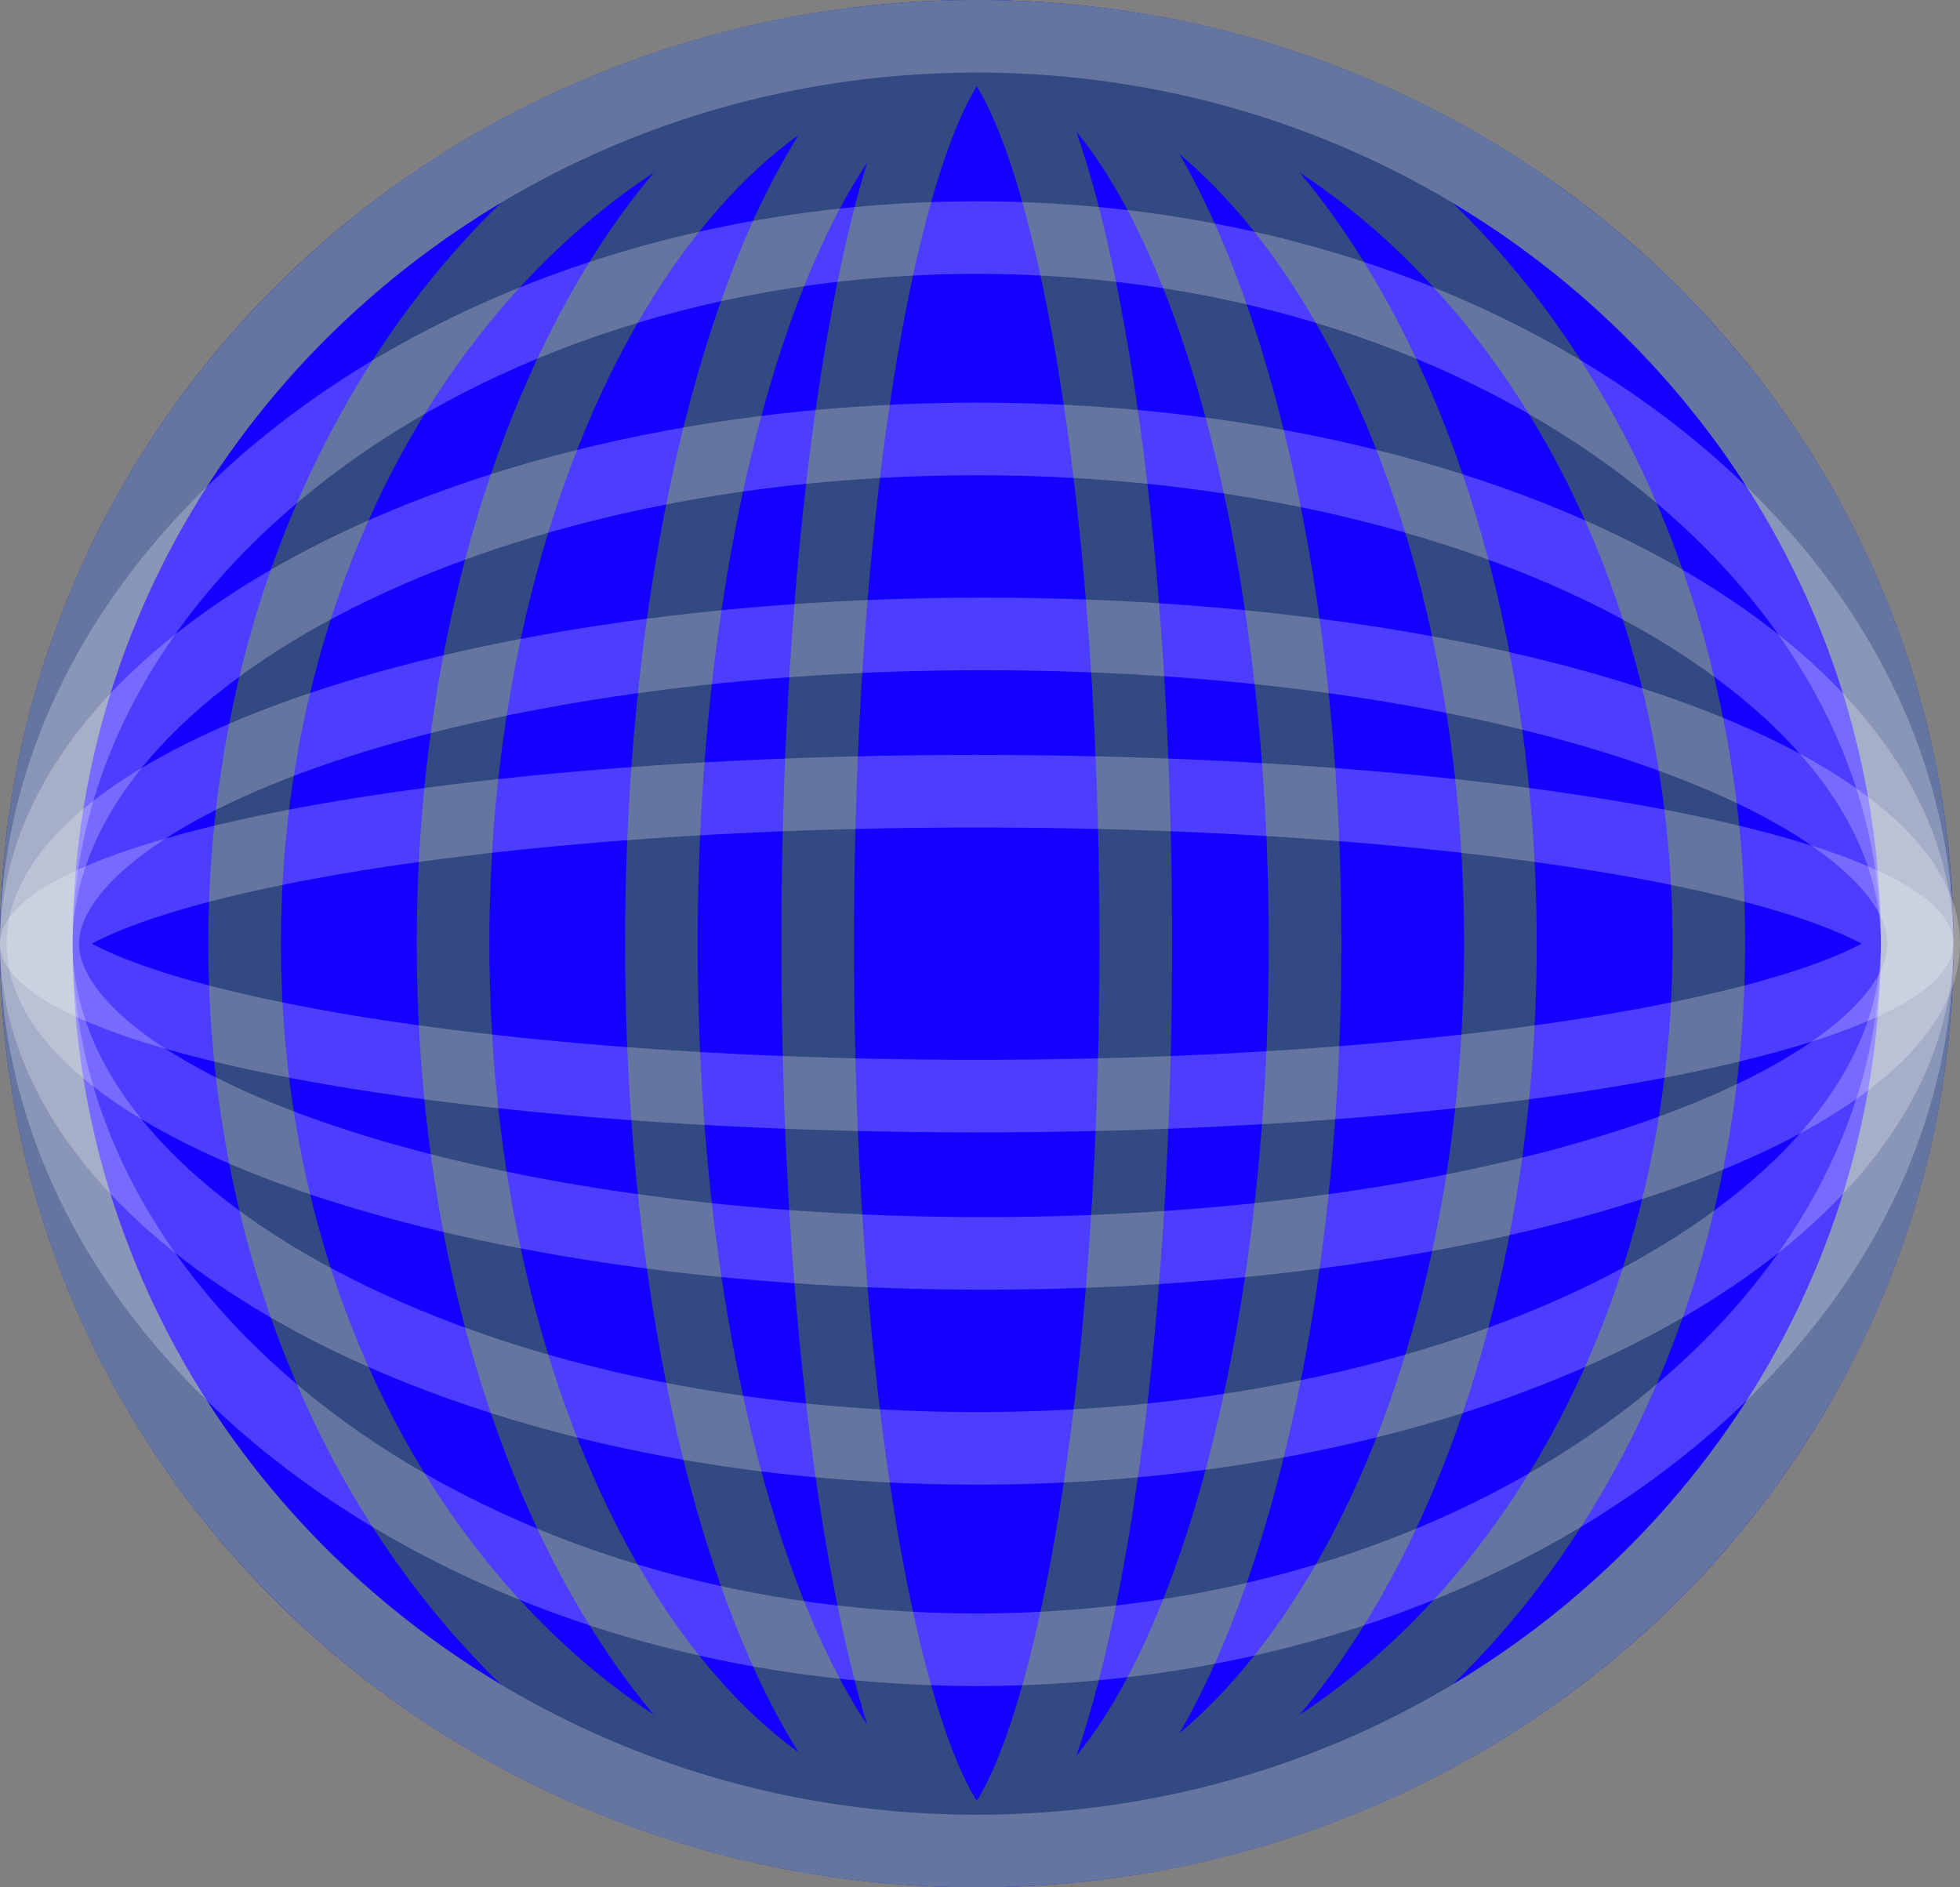 <svg width="27" height="26" viewBox="0 0 27 26" fill="none" xmlns="http://www.w3.org/2000/svg">
<rect x="0" y="0" width="27" height="26" fill="#808080" stroke="none"/>
<ellipse cx="13.455" cy="13" rx="13.455" ry="13" fill="#1400FF"/>
<path d="M23.54 13C23.54 20.005 18.934 25.5 13.455 25.5C7.977 25.5 3.37 20.005 3.37 13C3.37 5.995 7.977 0.5 13.455 0.5C18.934 0.5 23.54 5.995 23.54 13Z" stroke="#334982"/>
<path d="M20.669 13C20.669 16.516 19.823 19.674 18.48 21.937C17.131 24.211 15.338 25.5 13.455 25.5C11.572 25.5 9.78 24.211 8.43 21.937C7.088 19.674 6.241 16.516 6.241 13C6.241 9.484 7.088 6.326 8.43 4.063C9.78 1.789 11.572 0.5 13.455 0.5C15.338 0.5 17.131 1.789 18.48 4.063C19.823 6.326 20.669 9.484 20.669 13Z" stroke="#334982"/>
<path d="M17.978 13C17.978 16.545 17.432 19.732 16.566 22.015C16.132 23.158 15.628 24.049 15.093 24.645C14.558 25.241 14.034 25.5 13.545 25.5C13.056 25.5 12.531 25.241 11.997 24.645C11.462 24.049 10.958 23.158 10.524 22.015C9.658 19.732 9.111 16.545 9.111 13C9.111 9.455 9.658 6.268 10.524 3.985C10.958 2.842 11.462 1.951 11.997 1.356C12.531 0.759 13.056 0.5 13.545 0.5C14.034 0.5 14.558 0.759 15.093 1.356C15.628 1.951 16.132 2.842 16.566 3.985C17.432 6.268 17.978 9.455 17.978 13Z" stroke="#334982"/>
<path d="M15.646 13C15.646 16.566 15.347 19.781 14.868 22.091C14.628 23.25 14.349 24.155 14.053 24.759C13.905 25.061 13.766 25.262 13.646 25.38C13.528 25.497 13.465 25.5 13.455 25.5C13.445 25.5 13.383 25.497 13.264 25.38C13.145 25.262 13.005 25.061 12.857 24.759C12.562 24.155 12.282 23.25 12.042 22.091C11.564 19.781 11.264 16.566 11.264 13C11.264 9.434 11.564 6.219 12.042 3.909C12.282 2.75 12.562 1.845 12.857 1.241C13.005 0.939 13.145 0.738 13.264 0.62C13.383 0.503 13.445 0.5 13.455 0.5C13.465 0.5 13.528 0.503 13.646 0.62C13.766 0.738 13.905 0.939 14.053 1.241C14.349 1.845 14.628 2.75 14.868 3.909C15.347 6.219 15.646 9.434 15.646 13Z" stroke="#334982"/>
<path d="M26.41 13C26.41 19.887 20.626 25.5 13.455 25.5C6.284 25.5 0.5 19.887 0.5 13C0.5 6.113 6.284 0.5 13.455 0.5C20.626 0.5 26.41 6.113 26.41 13Z" stroke="#334982"/>
<path d="M13.455 3.273C17.071 3.273 20.327 4.388 22.667 6.167C25.007 7.945 26.41 10.366 26.41 13C26.41 15.634 25.007 18.055 22.667 19.833C20.327 21.612 17.071 22.727 13.455 22.727C9.839 22.727 6.584 21.612 4.243 19.833C1.904 18.055 0.5 15.634 0.5 13C0.5 10.366 1.904 7.945 4.243 6.167C6.584 4.388 9.839 3.273 13.455 3.273Z" stroke="white" stroke-opacity="0.24"/>
<path d="M13.455 6.047C17.102 6.047 20.38 6.867 22.727 8.167C25.092 9.477 26.41 11.207 26.41 13C26.41 14.793 25.092 16.523 22.727 17.833C20.38 19.133 17.102 19.953 13.455 19.953C9.808 19.953 6.531 19.133 4.183 17.833C1.818 16.523 0.5 14.793 0.5 13C0.5 11.207 1.818 9.477 4.183 8.167C6.531 6.867 9.808 6.047 13.455 6.047Z" stroke="white" stroke-opacity="0.24"/>
<path d="M13.545 8.733C17.219 8.733 20.524 9.262 22.892 10.101C24.079 10.521 25.003 11.01 25.622 11.528C26.243 12.048 26.5 12.548 26.5 13C26.5 13.452 26.243 13.952 25.622 14.472C25.003 14.99 24.079 15.479 22.892 15.899C20.524 16.738 17.219 17.267 13.545 17.267C9.871 17.267 6.566 16.738 4.198 15.899C3.011 15.479 2.087 14.99 1.468 14.472C0.847 13.952 0.59 13.452 0.59 13C0.59 12.548 0.847 12.048 1.468 11.528C2.087 11.01 3.011 10.521 4.198 10.101C6.566 9.262 9.871 8.733 13.545 8.733Z" stroke="white" stroke-opacity="0.24"/>
<path d="M13.455 10.9C17.149 10.9 20.479 11.19 22.875 11.652C24.076 11.885 25.017 12.156 25.645 12.443C25.961 12.587 26.17 12.723 26.294 12.839C26.354 12.896 26.384 12.94 26.398 12.967C26.405 12.98 26.408 12.989 26.409 12.993C26.41 12.997 26.41 12.999 26.41 13C26.41 13.001 26.41 13.003 26.409 13.007C26.408 13.011 26.405 13.02 26.398 13.033C26.384 13.06 26.354 13.104 26.294 13.161C26.17 13.277 25.961 13.413 25.645 13.557C25.017 13.844 24.076 14.115 22.875 14.348C20.479 14.81 17.149 15.1 13.455 15.1C9.761 15.1 6.431 14.81 4.036 14.348C2.834 14.115 1.893 13.844 1.265 13.557C0.949 13.413 0.74 13.277 0.617 13.161C0.557 13.104 0.526 13.06 0.512 13.033C0.505 13.02 0.502 13.011 0.501 13.007C0.5 13.003 0.5 13.001 0.5 13C0.5 12.999 0.5 12.997 0.501 12.993C0.502 12.989 0.505 12.98 0.512 12.967C0.526 12.94 0.557 12.896 0.617 12.839C0.74 12.723 0.949 12.587 1.265 12.443C1.893 12.156 2.834 11.885 4.036 11.652C6.431 11.19 9.761 10.9 13.455 10.9Z" stroke="white" stroke-opacity="0.24"/>
<path d="M13.455 0.5C20.626 0.5 26.41 6.113 26.41 13C26.41 19.887 20.626 25.5 13.455 25.5C6.284 25.5 0.5 19.887 0.5 13C0.5 6.113 6.284 0.5 13.455 0.5Z" stroke="white" stroke-opacity="0.24"/>
</svg>
